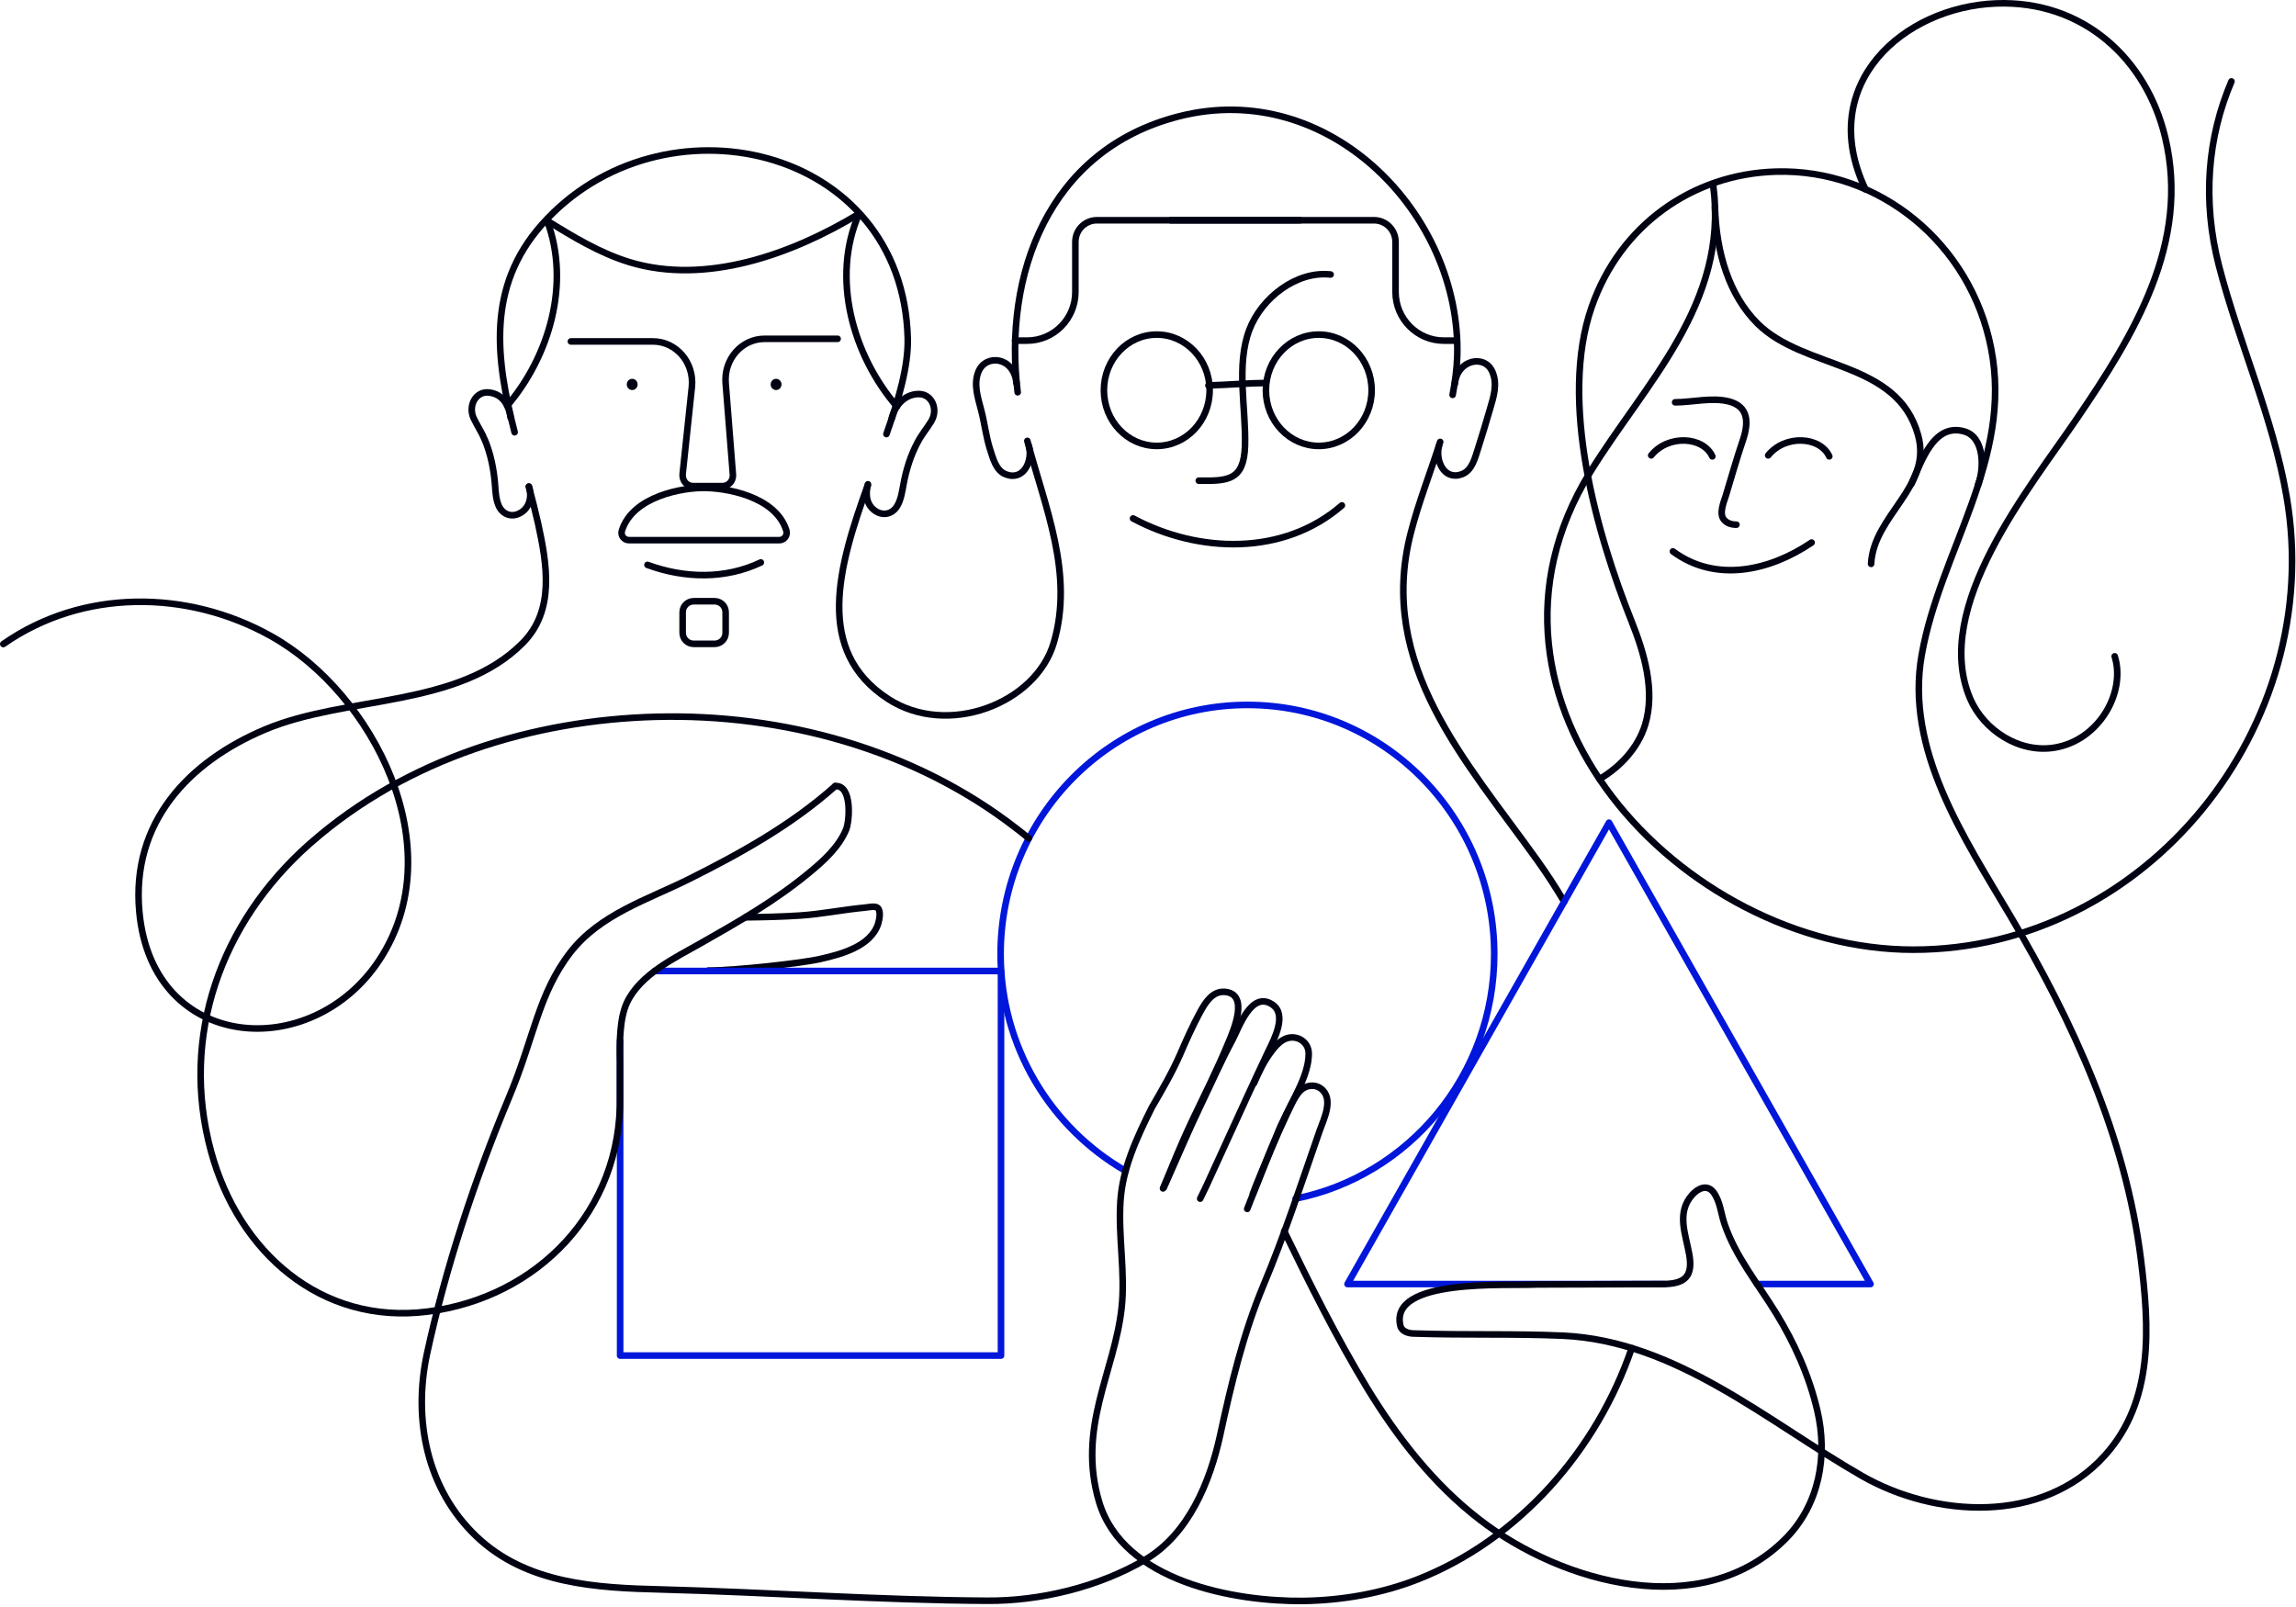 <svg width="697" height="488" viewBox="0 0 697 488" fill="none" xmlns="http://www.w3.org/2000/svg">
<path d="M226.267 278.509C231.819 278.448 237.372 278.326 242.924 277.96C249.452 277.533 255.859 276.19 262.388 275.58C263.303 275.519 265.56 274.97 266.354 275.58C267.513 276.496 266.964 279.119 266.598 280.4C264.401 287.355 255.249 289.734 249.086 291.138C243.656 292.419 223.216 294.676 215.04 294.676" stroke="#000212" stroke-width="2" stroke-miterlimit="10" stroke-linecap="round" stroke-linejoin="round"/>
<path d="M341.707 355.501C319.07 342.507 303.756 317.859 303.756 289.673C303.756 247.883 337.314 214.023 378.682 214.023C420.05 214.023 453.608 247.883 453.608 289.673C453.608 326.4 427.677 357.027 393.326 363.92" stroke="#0016DB" stroke-width="2" stroke-miterlimit="10" stroke-linecap="round" stroke-linejoin="round"/>
<path d="M188.255 315.968V321.703V335.918V411.568H303.878V294.798H198.749" stroke="#0016DB" stroke-width="2" stroke-miterlimit="10" stroke-linecap="round" stroke-linejoin="round"/>
<path d="M253.54 238.67C258.727 238.243 257.934 249.286 256.835 251.909C254.578 257.278 249.88 261.487 245.487 265.087C235.297 273.506 224.009 279.973 212.6 286.44C204.851 290.832 194.356 295.835 190.329 304.376C188.072 309.196 188.072 316.639 188.194 322.13V332.806C188.865 367.764 162.994 393.997 129.863 398.207C97.465 402.355 72.387 380.148 64.089 349.644C54.51 314.565 67.14 280.034 93.804 256.363C94.109 256.119 94.353 255.875 94.658 255.631C123.457 230.495 161.591 218.599 199.237 217.622C237.616 216.646 277.336 227.384 308.332 251.36C309.674 252.397 311.016 253.434 312.298 254.532" stroke="#000212" stroke-width="2" stroke-miterlimit="10" stroke-linecap="round" stroke-linejoin="round"/>
<path d="M155.001 126.781C154.269 121.778 151.707 119.46 148.229 119.155C144.385 118.85 142.005 123.243 143.836 127.086C145.178 129.831 146.154 131.052 147.314 133.858C148.961 137.946 149.876 142.399 150.242 146.792C150.425 149.049 150.486 151.489 151.402 153.564C152.561 156.126 155.185 157.163 157.686 155.882C160.554 154.479 161.652 151.062 160.554 147.707" stroke="#000212" stroke-width="2" stroke-miterlimit="10" stroke-linecap="round" stroke-linejoin="round"/>
<path d="M520.602 62.844C521.029 76.876 524.934 89.627 533.538 98.229C547.754 112.383 576.004 109.333 582.288 132.15C586.62 147.829 568.743 156.431 568.011 171.195" stroke="#000212" stroke-width="2" stroke-miterlimit="10" stroke-linecap="round" stroke-linejoin="round"/>
<path d="M566.303 57.475C551.11 25.507 577.895 2.141 605.901 1.043C632.504 0.005 651.662 18.064 657.276 41.674C664.963 73.826 647.757 101.706 630.49 127.086C616.274 148.073 586.254 184.373 598.091 212.131C602.179 221.649 612.979 228.848 623.9 226.956C637.263 224.638 645.378 210.179 641.961 199.259" stroke="#000212" stroke-width="2" stroke-miterlimit="10" stroke-linecap="round" stroke-linejoin="round"/>
<path d="M308.576 116.348C307.844 108.295 299.302 107.38 297.044 112.81C295.458 116.653 296.861 120.68 297.837 124.463C298.875 128.367 299.302 132.455 300.522 136.298C301.437 139.105 302.291 142.887 305.403 144.046C310.833 146.06 313.518 139.837 312.359 135.444" stroke="#000212" stroke-width="2" stroke-miterlimit="10" stroke-linecap="round" stroke-linejoin="round"/>
<path d="M441.649 116.532C442.381 109.089 450.801 107.503 453.059 112.932C454.645 116.654 453.425 120.436 452.327 124.158C451.168 128.184 449.947 132.211 448.666 136.237C447.751 139.044 446.896 142.826 443.785 143.985C438.354 145.999 435.67 139.776 436.829 135.383" stroke="#000212" stroke-width="2" stroke-miterlimit="10" stroke-linecap="round" stroke-linejoin="round"/>
<path d="M520.114 56.561C524.751 92.251 499.308 116.41 482.712 143.375C439.941 212.864 510.657 288.331 580.824 288.331C651.479 288.331 706.21 220.612 694.129 150.696C689.98 126.659 679.729 104.269 673.628 80.781C668.502 60.953 670.15 41.675 677.411 24.714" stroke="#000212" stroke-width="2" stroke-miterlimit="10" stroke-linecap="round" stroke-linejoin="round"/>
<path d="M353.3 360.565C357.205 351.841 360.744 343.422 364.404 335.796C367.577 329.207 370.689 322.13 374.167 315.663C376.119 311.942 379.902 300.716 386.248 304.987C390.824 308.037 386.797 315.541 384.905 319.446C380.634 328.475 376.485 337.565 372.336 346.655C370.262 351.17 368.187 355.745 366.113 360.26C365.503 361.48 364.954 362.7 364.343 363.921" stroke="#000212" stroke-width="2" stroke-miterlimit="10" stroke-linecap="round" stroke-linejoin="round"/>
<path d="M380.695 328.841C382.16 325.424 383.807 322.008 386.065 319.079C387.041 317.798 388.139 316.517 389.543 315.724C392.959 313.711 397.352 315.907 397.291 319.994C397.23 324.692 394.973 329.268 392.959 333.355C389.665 340.188 386.431 347.265 383.685 354.281C382.282 357.82 380.939 361.358 379.475 364.836C379.17 365.629 378.865 366.361 378.621 367.032" stroke="#000212" stroke-width="2" stroke-miterlimit="10" stroke-linecap="round" stroke-linejoin="round"/>
<path d="M380.329 362.456C380.696 361.358 381.794 358.674 383.075 355.562C383.075 355.501 383.136 355.44 383.136 355.44C385.15 350.499 387.651 344.459 388.811 341.713C388.811 341.713 388.81 341.652 388.872 341.652C389.116 341.103 389.299 340.676 389.421 340.493C390.031 339.212 390.885 337.321 391.861 335.491C392.837 333.66 393.875 331.891 394.912 330.976C396.498 329.451 399.122 329.146 400.891 330.427C405.04 333.477 401.929 339.578 400.586 343.361C395.095 359.101 389.97 374.963 383.502 390.337C377.401 404.979 373.801 420.048 370.445 435.544C367.333 449.942 360.805 465.804 347.625 473.552C333.592 481.788 315.837 486.12 299.607 485.998C266.659 485.815 233.772 483.436 200.885 482.581C181.116 482.093 159.883 480.995 144.629 466.475C129.558 452.138 125.348 431.03 129.619 411.019C135.294 384.846 144.141 358.003 154.452 333.355C162.14 315.114 163.361 301.814 173.123 289.185C182.153 277.533 196.675 273.14 209.244 266.856C224.864 259.047 240.422 250.384 253.541 238.67" stroke="#000212" stroke-width="2" stroke-miterlimit="10" stroke-linecap="round" stroke-linejoin="round"/>
<path d="M160.554 147.768C161.591 151.55 162.506 155.272 163.361 158.993C166.045 171.317 168.486 185.349 158.662 195.232C139.138 214.938 105.03 211.155 80.502 221.466C57.317 231.227 39.744 249.652 42.307 276.922C46.273 319.384 94.597 322.801 115.22 291.381C137.429 257.522 113.328 210.423 82.211 193.097C56.951 179.004 25.101 178.699 1 195.537" stroke="#000212" stroke-width="2" stroke-miterlimit="10" stroke-linecap="round" stroke-linejoin="round"/>
<path d="M269.099 131.784C272.821 121.229 275.75 111.285 275.567 102.805C274.103 43.749 200.641 27.521 164.52 68.152C147.558 87.248 150.608 109.272 156.222 131.235" stroke="#000212" stroke-width="2" stroke-miterlimit="10" stroke-linecap="round" stroke-linejoin="round"/>
<path d="M311.871 133.858C317.24 154.052 326.087 174.245 319.864 195.232C314.372 213.657 287.648 223.967 269.587 212.192C247.195 197.611 254.456 172.171 263.425 147.341" stroke="#000212" stroke-width="2" stroke-miterlimit="10" stroke-linecap="round" stroke-linejoin="round"/>
<path d="M440.978 119.887C441.71 115.982 442.259 112.078 442.381 108.112C443.602 64.979 403.393 23.677 357.876 35.329C317.972 45.518 304.549 83.831 308.942 119.094" stroke="#000212" stroke-width="2" stroke-miterlimit="10" stroke-linecap="round" stroke-linejoin="round"/>
<path d="M437.195 134.163C434.266 143.375 430.666 152.465 428.287 161.739C417.914 201.882 445.127 231.044 466.604 261.121C469.533 265.209 472.279 269.418 474.841 273.75" stroke="#000212" stroke-width="2" stroke-miterlimit="10" stroke-linecap="round" stroke-linejoin="round"/>
<path d="M353.056 360.809C353.971 358.613 354.886 356.416 355.801 354.22C357.754 349.461 359.828 344.642 362.025 340.005C365.747 332.196 369.652 324.448 372.947 316.456C374.533 312.673 379.231 301.753 371.848 301.143C368.126 300.838 365.991 304.254 364.405 307.122C362.147 311.27 360.133 315.724 358.303 319.994C355.862 325.607 352.751 330.915 349.639 336.284C345.185 345.252 340.731 354.647 340.121 364.836C339.449 375.634 341.646 386.31 340.487 397.109C338.351 416.571 326.941 433.409 333.653 455.982C340.914 480.263 374.96 486.303 395.705 486.059C407.542 485.876 419.44 483.802 430.484 479.47C461.113 467.391 484.787 440.303 495.342 409.311" stroke="#000212" stroke-width="2" stroke-miterlimit="10" stroke-linecap="round" stroke-linejoin="round"/>
<path d="M580.275 146.853C583.143 140.63 586.865 128.245 596.322 130.991C602.606 132.821 602.301 142.582 600.47 147.219" stroke="#000212" stroke-width="2" stroke-miterlimit="10" stroke-linecap="round" stroke-linejoin="round"/>
<path d="M508.522 122.145C513.769 122.145 519.748 120.558 524.934 121.901C530.792 123.487 530.914 128.245 529.083 133.675C527.192 139.227 525.606 144.901 523.897 150.514C523.287 152.405 521.823 155.882 523.287 157.712C524.263 158.933 525.728 159.299 527.131 159.299" stroke="#000212" stroke-width="2" stroke-miterlimit="10" stroke-linecap="round" stroke-linejoin="round"/>
<path d="M507.85 167.412C520.969 177.113 537.443 173.208 549.951 164.728" stroke="#000212" stroke-width="2" stroke-miterlimit="10" stroke-linecap="round" stroke-linejoin="round"/>
<path d="M519.809 138.556C517.064 132.516 506.447 131.845 501.261 138.251" stroke="#000212" stroke-width="2" stroke-miterlimit="10" stroke-linecap="round" stroke-linejoin="round"/>
<path d="M555.32 138.556C552.574 132.516 541.958 131.845 536.771 138.251" stroke="#000212" stroke-width="2" stroke-miterlimit="10" stroke-linecap="round" stroke-linejoin="round"/>
<path d="M363.916 145.938C372.824 146.06 377.584 145.877 377.95 135.444C378.316 124.036 375.143 110.919 379.292 100.06C383.014 90.359 393.63 82.184 403.942 83.343" stroke="#000212" stroke-width="2" stroke-miterlimit="10" stroke-linecap="round" stroke-linejoin="round"/>
<path d="M351.164 135.383C360.027 135.383 367.211 127.817 367.211 118.484C367.211 109.151 360.027 101.585 351.164 101.585C342.302 101.585 335.117 109.151 335.117 118.484C335.117 127.817 342.302 135.383 351.164 135.383Z" stroke="#000212" stroke-width="2" stroke-miterlimit="10" stroke-linecap="round" stroke-linejoin="round"/>
<path d="M400.342 135.383C409.205 135.383 416.389 127.817 416.389 118.484C416.389 109.151 409.205 101.585 400.342 101.585C391.48 101.585 384.295 109.151 384.295 118.484C384.295 127.817 391.48 135.383 400.342 135.383Z" stroke="#000212" stroke-width="2" stroke-miterlimit="10" stroke-linecap="round" stroke-linejoin="round"/>
<path d="M343.964 157.407C363.855 168.023 389.665 168.816 407.359 153.442" stroke="#000212" stroke-width="2" stroke-miterlimit="10" stroke-linecap="round" stroke-linejoin="round"/>
<path d="M366.845 117.02C372.947 116.837 379.658 116.288 383.868 116.288" stroke="#000212" stroke-width="2" stroke-miterlimit="10" stroke-linecap="round" stroke-linejoin="round"/>
<path d="M153.964 123.181C166.716 108.234 173.245 86.088 166.106 67.054" stroke="#000212" stroke-width="2" stroke-miterlimit="10" stroke-linecap="round" stroke-linejoin="round"/>
<path d="M270.747 126.903C272.028 121.962 275.628 119.521 279.106 119.643C282.95 119.765 284.902 124.341 282.645 128.001C281.058 130.564 279.899 131.723 278.496 134.407C276.421 138.312 275.079 142.643 274.286 146.975C273.859 149.171 273.553 151.612 272.394 153.564C270.991 156.004 268.245 156.736 265.866 155.211C263.181 153.503 262.571 150.391 263.486 147.036" stroke="#000212" stroke-width="2" stroke-miterlimit="10" stroke-linecap="round" stroke-linejoin="round"/>
<path d="M272.272 123.425C258.91 107.868 252.198 84.38 260.801 64.857" stroke="#000212" stroke-width="2" stroke-miterlimit="10" stroke-linecap="round" stroke-linejoin="round"/>
<path d="M166.167 67.054C174.038 71.935 182.092 76.815 191 79.561C214.308 86.698 240.544 77.12 260.557 65.041" stroke="#000212" stroke-width="2" stroke-miterlimit="10" stroke-linecap="round" stroke-linejoin="round"/>
<path d="M308.149 103.415H311.81C319.864 103.415 326.453 96.826 326.453 88.651V73.46C326.453 69.799 329.382 66.871 332.982 66.871H394.668" stroke="#000212" stroke-width="2" stroke-miterlimit="10" stroke-linecap="round" stroke-linejoin="round"/>
<path d="M442.32 103.415H438.293C430.239 103.415 423.65 96.826 423.65 88.651V73.46C423.65 69.799 420.721 66.871 417.121 66.871H355.374" stroke="#000212" stroke-width="2" stroke-miterlimit="10" stroke-linecap="round" stroke-linejoin="round"/>
<path d="M191.915 118.423C192.825 118.423 193.563 117.658 193.563 116.715C193.563 115.771 192.825 115.007 191.915 115.007C191.006 115.007 190.268 115.771 190.268 116.715C190.268 117.658 191.006 118.423 191.915 118.423Z" fill="#000212"/>
<path d="M235.602 118.423C236.512 118.423 237.249 117.658 237.249 116.715C237.249 115.771 236.512 115.007 235.602 115.007C234.692 115.007 233.955 115.771 233.955 116.715C233.955 117.658 234.692 118.423 235.602 118.423Z" fill="#000212"/>
<path d="M196.553 171.5C207.84 175.648 220.165 175.892 230.965 170.768" stroke="#000212" stroke-width="2" stroke-miterlimit="10" stroke-linecap="round" stroke-linejoin="round"/>
<path d="M173.306 103.659H198.2C205.278 103.659 210.769 110.065 210.037 117.447L207.23 143.925C207.047 145.877 208.45 147.585 210.342 147.585H219.372C221.203 147.585 222.667 145.938 222.484 144.047L220.287 116.288C219.738 109.028 225.169 102.866 232.124 102.866H254.273" stroke="#000212" stroke-width="2" stroke-miterlimit="10" stroke-linecap="round" stroke-linejoin="round"/>
<path d="M213.271 148.134C220.104 148.012 235.48 150.635 238.714 161.067C239.141 162.532 238.104 163.996 236.578 163.996H190.939C189.414 163.996 188.316 162.532 188.804 161.067C192.099 150.635 207.413 147.951 214.247 148.134" stroke="#000212" stroke-width="2" stroke-miterlimit="10" stroke-linecap="round" stroke-linejoin="round"/>
<path d="M216.932 195.476H210.586C208.695 195.476 207.23 193.951 207.23 192.121V185.898C207.23 184.007 208.756 182.543 210.586 182.543H216.932C218.823 182.543 220.287 184.068 220.287 185.898V192.121C220.287 194.012 218.762 195.476 216.932 195.476Z" stroke="#000212" stroke-width="2" stroke-miterlimit="10" stroke-linecap="round" stroke-linejoin="round"/>
<path d="M533.415 389.849H567.828L488.448 249.774L409.067 389.849H505.227" stroke="#0016DB" stroke-width="2" stroke-miterlimit="10" stroke-linecap="round" stroke-linejoin="round"/>
<path d="M389.848 373.804C397.658 389.91 405.65 405.955 414.925 421.268C424.138 436.398 435.182 450.613 449.215 461.412C474.231 480.751 516.82 492.526 542.019 467.208C552.269 456.897 554.954 442.011 551.659 428.162C549.219 417.73 544.703 407.664 539.09 398.573C533.66 389.727 526.826 381.491 523.47 371.486C522.433 368.435 522.189 364.775 520.236 362.09C518.284 359.406 515.477 360.748 513.647 362.822C508.888 368.191 511.694 374.658 512.793 380.759C514.013 387.531 511.511 389.849 504.678 389.849L466.543 389.971C457.33 390.459 421.636 387.958 425.114 402.539C425.48 404.186 427.494 404.796 428.897 404.857C445.615 405.406 459.344 404.857 474.475 405.528C508.888 407.114 536.649 431.701 565.265 448.112C587.353 460.741 619.996 462.937 638.971 441.889C653.981 425.234 652.456 402.661 649.893 382.162C645.195 344.825 629.27 310.172 610.355 278.204C596.2 254.289 578.262 227.628 583.387 198.771C589.061 166.986 611.088 139.593 604.437 105.733C598.274 74.07 570.696 51.192 539.09 52.107C513.708 52.839 491.804 68.457 483.2 93.166C473.194 121.84 484.726 162.166 495.281 188.583C499.125 198.222 502.542 209.692 499.43 220.002C497.234 227.14 491.803 232.875 485.58 236.535" stroke="#000212" stroke-width="2" stroke-miterlimit="10" stroke-linecap="round" stroke-linejoin="round"/>
</svg>
